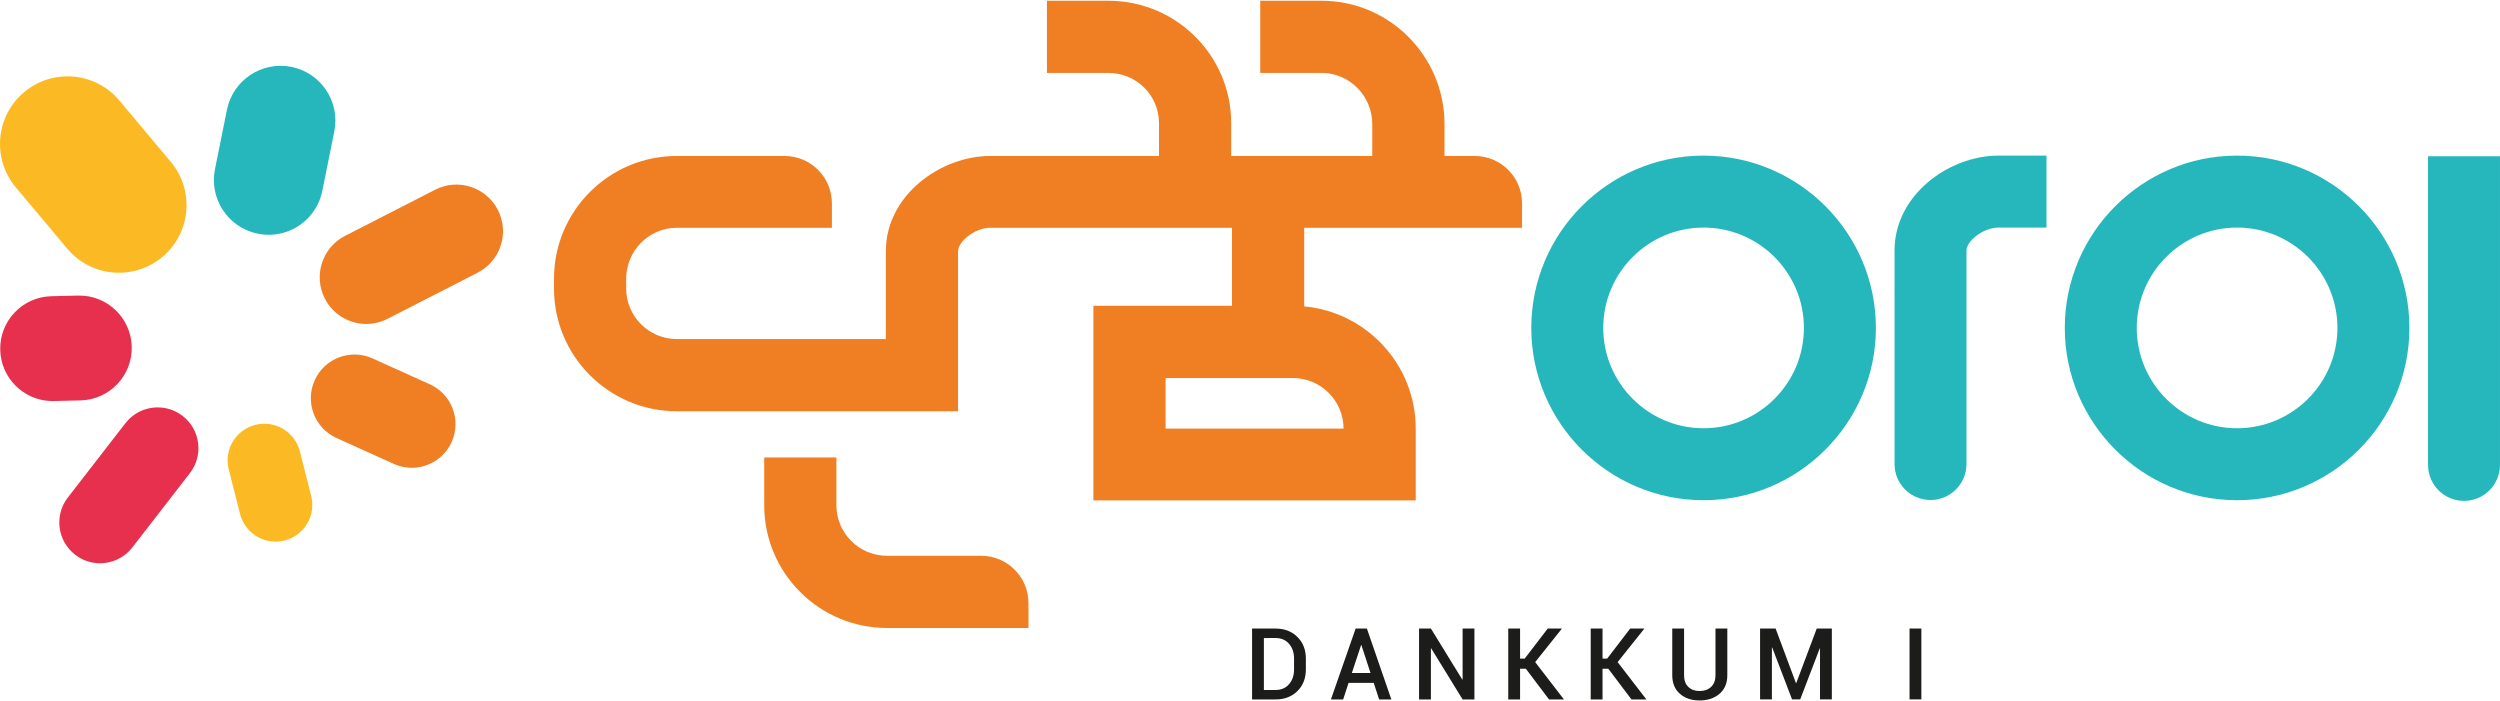 <?xml version="1.0" encoding="utf-8"?>
<!-- Generator: Adobe Illustrator 16.0.0, SVG Export Plug-In . SVG Version: 6.00 Build 0)  -->
<!DOCTYPE svg PUBLIC "-//W3C//DTD SVG 1.1//EN" "http://www.w3.org/Graphics/SVG/1.1/DTD/svg11.dtd">
<svg version="1.1" id="logo" xmlns="http://www.w3.org/2000/svg" xmlns:xlink="http://www.w3.org/1999/xlink" x="0px" y="0px"
	 width="164px" height="46px" viewBox="0 0 164 46" enable-background="new 0 0 164 46" xml:space="preserve">
<path fill="#1C1C1B" d="M82.136,45.883v-4.65h1.537c0.59,0,1.068,0.185,1.438,0.553c0.369,0.368,0.554,0.841,0.554,1.422v0.706
	c0,0.581-0.185,1.054-0.554,1.421c-0.37,0.366-0.849,0.549-1.438,0.549H82.136z M82.911,41.855v3.407h0.762
	c0.372,0,0.669-0.126,0.887-0.379c0.22-0.252,0.33-0.576,0.33-0.971V43.2c0-0.393-0.11-0.714-0.33-0.967
	c-0.218-0.252-0.515-0.378-0.887-0.378H82.911z M90.116,44.796h-1.649l-0.356,1.087h-0.803l1.622-4.65h0.738l1.604,4.65H90.47
	L90.116,44.796z M88.681,44.149h1.225l-0.599-1.834h-0.019L88.681,44.149z M96.722,41.232h-0.775v3.344l-0.02,0.006l-2.06-3.35
	H93.09v4.651h0.777v-3.346l0.019-0.007l2.061,3.353h0.775V41.232z M101.617,45.884h0.979l-1.888-2.45l1.745-2.186l-0.01-0.017h-0.91
	l-1.511,1.972h-0.305v-1.972h-0.775v4.652h0.775v-2.013h0.38L101.617,45.884z M107.026,45.884h0.979l-1.888-2.45l1.745-2.186
	l-0.01-0.017h-0.91l-1.511,1.972h-0.305v-1.972h-0.775v4.652h0.775v-2.013h0.38L107.026,45.884z M112.536,41.232v3.063
	c0,0.331-0.097,0.585-0.287,0.765c-0.193,0.182-0.446,0.271-0.761,0.271c-0.306,0-0.55-0.09-0.735-0.271
	c-0.186-0.18-0.278-0.434-0.278-0.765v-3.063h-0.775v3.063c0,0.519,0.166,0.923,0.499,1.216c0.332,0.292,0.762,0.439,1.29,0.439
	c0.536,0,0.975-0.147,1.313-0.439c0.34-0.293,0.51-0.697,0.51-1.216v-3.063H112.536z M116.48,41.232h-1.019v4.65h0.776v-3.401
	l0.019-0.007l1.304,3.408h0.533l1.281-3.344l0.019,0.002v3.342h0.776v-4.65h-0.99l-1.344,3.578h-0.021L116.48,41.232z
	 M126.041,41.232h-0.775v4.65h0.775V41.232z"/>
<path fill="#25B7BC" d="M131.102,10.208h3.148v4.721h-3.148c-1.014,0-2.101,0.886-2.101,1.51V30.44c0,1.303-1.056,2.36-2.36,2.36
	c-1.304,0-2.359-1.058-2.359-2.36V16.439C124.281,12.768,127.875,10.208,131.102,10.208z M123.059,21.511
	c0,6.232-5.072,11.303-11.304,11.303s-11.303-5.071-11.303-11.303s5.071-11.303,11.303-11.303S123.059,15.279,123.059,21.511z
	 M118.337,21.511c0-3.629-2.953-6.582-6.582-6.582c-3.63,0-6.582,2.953-6.582,6.582c0,3.629,2.952,6.583,6.582,6.583
	C115.384,28.094,118.337,25.141,118.337,21.511z M158.057,21.511c0,6.232-5.071,11.303-11.304,11.303
	c-6.231,0-11.303-5.071-11.303-11.303s5.071-11.303,11.303-11.303C152.985,10.208,158.057,15.279,158.057,21.511z M153.335,21.511
	c0-3.629-2.952-6.582-6.582-6.582c-3.629,0-6.582,2.953-6.582,6.582c0,3.629,2.953,6.583,6.582,6.583
	C150.383,28.094,153.335,25.141,153.335,21.511z M159.28,10.253v20.245c0,1.303,1.056,2.36,2.359,2.36c1.305,0,2.36-1.058,2.36-2.36
	V10.253H159.28z"/>
<path fill="#F07E23" d="M85.556,20.1v-5.158h14.29v-1.605c0-1.715-1.39-3.105-3.104-3.105h-1.983V8.13
	c0-4.442-3.615-8.08-8.058-8.08h-4.029v4.733H86.7c1.831,0,3.32,1.516,3.32,3.347v2.102h-9.254V8.08c0-4.443-3.614-8.03-8.056-8.03
	h-4.03v4.733h4.03c1.831,0,3.321,1.466,3.321,3.297v2.152h-7.918h-0.4h-2.758c-3.237,0-6.843,2.568-6.843,6.251v5.759h-2.947H44.398
	c-1.834,0-3.321-1.487-3.321-3.321v-0.632c0-1.834,1.487-3.347,3.321-3.347h10.175v-1.605c0-1.715-1.39-3.105-3.105-3.105h-7.07
	c-4.449,0-8.056,3.607-8.056,8.057v0.632c0,4.449,3.607,8.056,8.056,8.056h10.767h7.683V16.483c0-0.626,1.089-1.541,2.107-1.541
	h2.758h0.4h12.706v5.12h-0.766h-1.776h-6.551v12.764h21.146v-4.707C92.872,23.927,89.651,20.475,85.556,20.1 M80.054,28.117h-1.776
	h-1.815v-3.318h1.815h1.776h4.762c1.83,0,3.32,1.488,3.321,3.318H80.054z M64.364,36.459c1.714,0,3.104,1.39,3.104,3.104v1.632
	h-9.28c-4.449,0-8.056-3.606-8.056-8.056V30.01h4.735v3.129c0,1.834,1.487,3.32,3.321,3.32H64.364"/>
<path fill="#E7304D" d="M3.339,26.308c-1.81-0.06-3.279-1.521-3.324-3.354c-0.047-1.899,1.455-3.476,3.354-3.522l1.751-0.042
	c1.897-0.046,3.476,1.455,3.522,3.354c0.047,1.899-1.455,3.475-3.354,3.522l-1.751,0.042C3.47,26.31,3.404,26.31,3.339,26.308"/>
<path fill="#E7304D" d="M6.477,36.949c-0.543-0.019-1.086-0.2-1.549-0.56c-1.168-0.905-1.382-2.585-0.477-3.753l3.777-4.875
	c0.905-1.167,2.585-1.38,3.753-0.476s1.381,2.585,0.476,3.753L8.68,35.914C8.134,36.619,7.305,36.976,6.477,36.949"/>
<path fill="#FBBA23" d="M18.001,35.529c-1.044-0.034-1.984-0.751-2.254-1.814l-0.742-2.918c-0.327-1.289,0.452-2.599,1.741-2.927
	c1.289-0.327,2.598,0.452,2.926,1.741l0.741,2.918c0.328,1.289-0.452,2.599-1.74,2.926C18.448,35.512,18.222,35.536,18.001,35.529"
	/>
<path fill="#F07E23" d="M26.921,30.686c-0.365-0.013-0.733-0.095-1.086-0.254l-3.758-1.697c-1.443-0.652-2.083-2.351-1.432-3.792
	c0.652-1.442,2.35-2.084,3.792-1.431l3.757,1.697c1.443,0.652,2.084,2.349,1.433,3.791C29.134,30.089,28.046,30.721,26.921,30.686"
	/>
<path fill="#F07E23" d="M23.935,21.249c-1.076-0.035-2.1-0.637-2.625-1.663c-0.77-1.503-0.175-3.345,1.328-4.114l5.909-3.026
	c1.502-0.77,3.345-0.175,4.114,1.328c0.77,1.502,0.175,3.345-1.328,4.114l-5.909,3.026C24.947,21.158,24.435,21.265,23.935,21.249"
	/>
<path fill="#25B7BC" d="M17.512,15.401c-0.198-0.006-0.397-0.029-0.598-0.07c-1.945-0.392-3.204-2.286-2.812-4.231l0.786-3.9
	c0.393-1.945,2.287-3.203,4.231-2.812c1.945,0.392,3.204,2.286,2.812,4.231l-0.786,3.901C20.793,14.264,19.233,15.458,17.512,15.401
	"/>
<path fill="#FBBA23" d="M7.661,17.891c-1.216-0.039-2.412-0.577-3.255-1.583l-3.37-4.019c-1.572-1.876-1.327-4.672,0.549-6.245
	c1.877-1.572,4.672-1.327,6.245,0.55l3.37,4.019c1.573,1.876,1.327,4.672-0.549,6.244C9.78,17.587,8.712,17.925,7.661,17.891"/>
</svg>
